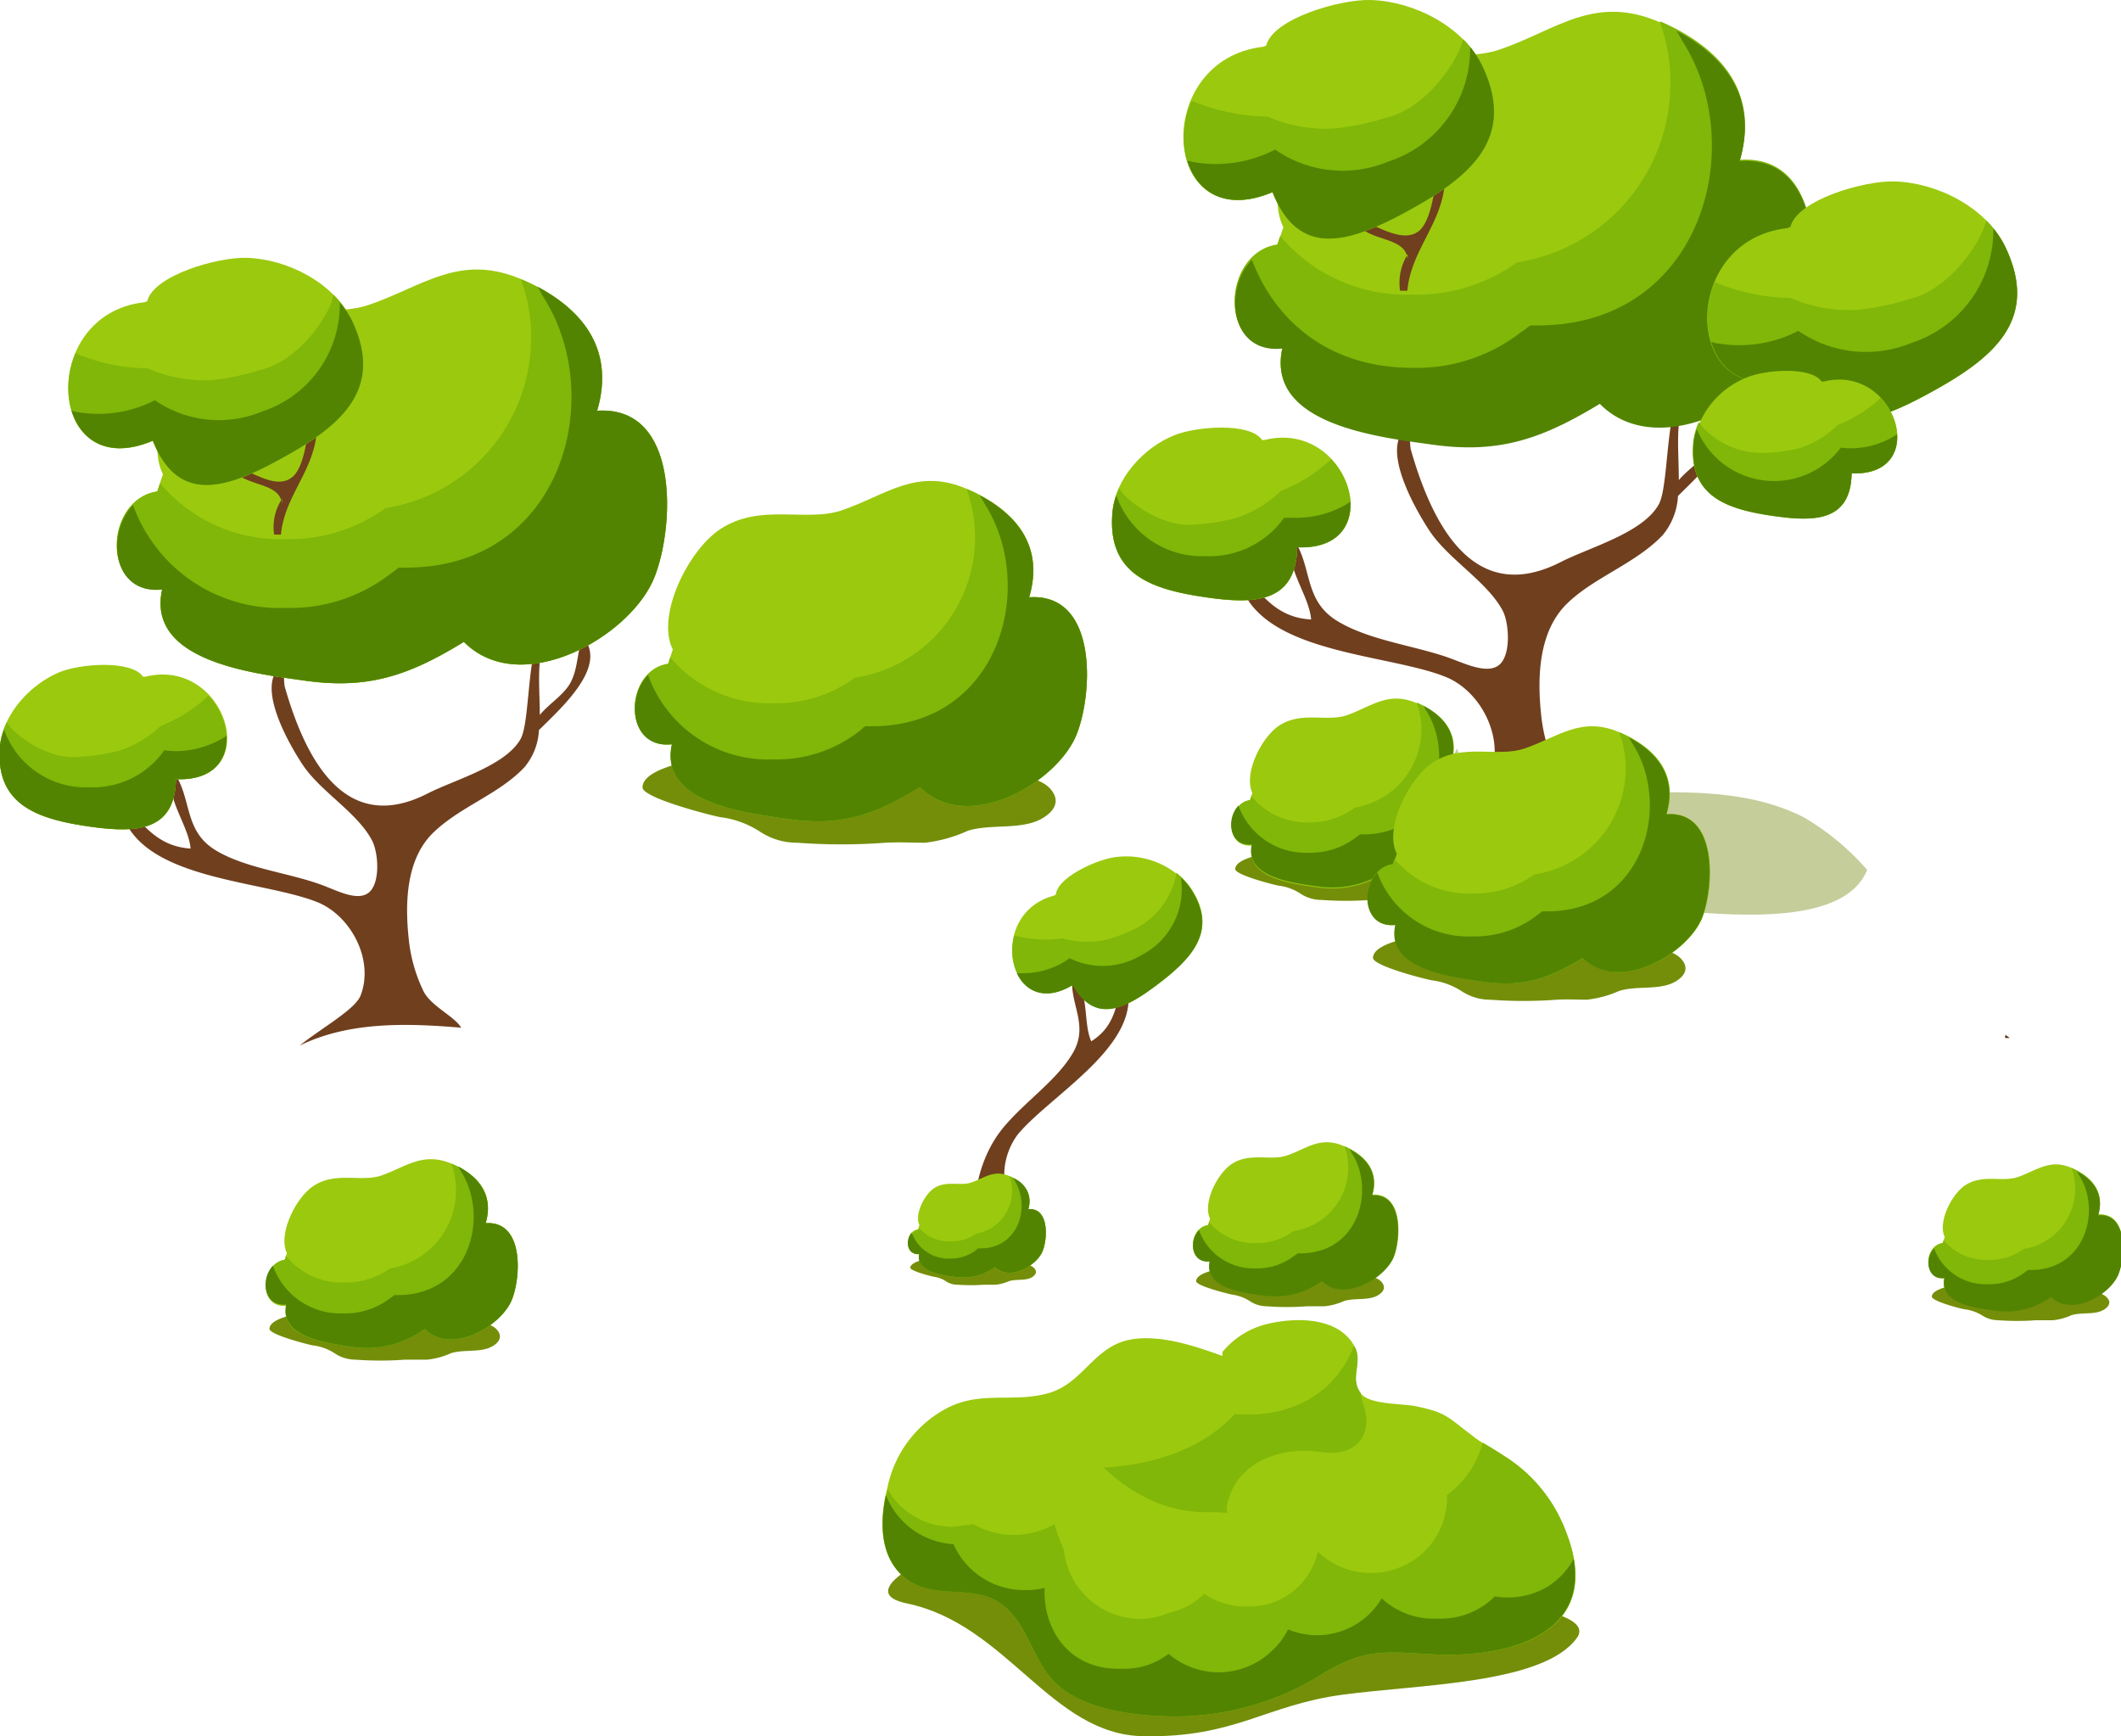 <svg id="Layer_1" data-name="Layer 1" xmlns="http://www.w3.org/2000/svg" viewBox="0 0 177.96 145.67"><defs><style>.cls-1{fill:#592b06;}.cls-2{opacity:0.41;}.cls-3{fill:#728407;}.cls-4{fill:#748e09;}.cls-5{fill:#9bc90e;}.cls-6{fill:#80b708;}.cls-7{fill:#528402;}.cls-8{fill:#703f1e;}</style></defs><path class="cls-1" d="M168.24,87.08h.38a4.17,4.17,0,0,0-.37-.26C168.25,86.91,168.24,87,168.24,87.08Z"/><g class="cls-2"><path class="cls-3" d="M121.57,72.36A52.88,52.88,0,0,0,127,76.62a96.2,96.2,0,0,1,14.41-.14c4.35.3,13.4,1.13,15.25-3.5a21.29,21.29,0,0,0-5.28-4.39c-6.77-3.51-16-1.55-23.39-1.75a6,6,0,0,1-5.75-4.05,6.13,6.13,0,0,1-2.62,2.88c-2.18,1.3-3,1.15-1.42,3.23A21.92,21.92,0,0,0,121.57,72.36Z"/></g><path class="cls-4" d="M80.9,65c-6.23-.39-12.48,0-18.65-.92a9.25,9.25,0,0,0-1.75-.27l-1.59-.13c-1,.13-5,.83-5,2.38,0,.86,5.38,2.26,6.49,2.49a7.92,7.92,0,0,1,3.41,1.25,5.59,5.59,0,0,0,3.08.9,49.54,49.54,0,0,0,7.41,0c1.15-.06,2.22,0,3.32,0a11.9,11.9,0,0,0,3.58-1c2-.63,4.62,0,6.38-1.12.91-.58,1.42-1.42.53-2.42C86.64,64.58,82.8,65.14,80.9,65Z"/><path class="cls-5" d="M66.28,68.73c4.4.61,7.22-.43,10.91-2.69,4,4,11.56-.38,13.16-4.47,1.36-3.46,1.76-11.85-4-11.46,1.23-4.16-.87-7.18-5.15-9.06s-6.82.48-10.53,1.75c-3,1.05-6.83-.63-10.22,1.58-2.71,1.77-5.43,7.3-4,10.11l-.39,1.18c-3.67.55-3.9,7.21.33,6.74C55.27,67.42,62.75,68.23,66.28,68.73Z"/><path class="cls-6" d="M66.28,68.73c4.4.61,7.22-.43,10.91-2.69,4,4,11.56-.38,13.16-4.47,1.36-3.46,1.76-11.85-4-11.46,1.23-4.16-.87-7.18-5.15-9.06l-.1,0a11.34,11.34,0,0,1,.71,3.81v.39a11.89,11.89,0,0,1-10,11.6l-.06,0A11.25,11.25,0,0,1,64.93,59a10.85,10.85,0,0,1-8.69-3.85l-.18.56c-3.67.55-3.9,7.21.33,6.74C55.27,67.42,62.75,68.23,66.28,68.73Z"/><path class="cls-7" d="M66.28,68.73c4.4.61,7.22-.43,10.91-2.69,4,4,11.56-.38,13.16-4.47,1.36-3.46,1.76-11.85-4-11.46,1.13-3.81-.56-6.65-4.14-8.55.15.22.26.46.4.7,4.43,6.91,1.29,18.67-9.45,18.67-.18,0-.34,0-.51,0s-.38.31-.6.45a11.25,11.25,0,0,1-7.14,2.33,10.71,10.71,0,0,1-10.54-7.09c-1.89,1.94-1.43,6.2,2,5.82C55.27,67.42,62.75,68.23,66.28,68.73Z"/><path class="cls-4" d="M76.09,134.52c8.42,1.75,12.07,11,19.82,11.14s10.21-2.6,16.72-3.48,16.89-.89,19.68-4.77-23.78-4-30-3.72c-5.16.25-9.88.81-14.91,0-4.4-.71-3.69-3.26-8.27-3.24l.56-.62C77.05,131,71.92,133.65,76.09,134.52Z"/><path class="cls-5" d="M113.7,113.06c-1.23-2.48-4.67-2.61-7.31-2a7,7,0,0,0-3.82,2.36v.34c-2.06-.74-5.08-1.82-7.64-1.39-3.17.53-4,3.69-7,4.52s-5.7-.27-8.61,1.32a9.72,9.72,0,0,0-4.86,6.59c-.69,2.64-.78,5.94,1.65,7.71,2.21,1.62,5.37.47,7.57,1.83,2.73,1.7,2.81,5.23,5.29,7.21S95.49,144,98.73,144a23.35,23.35,0,0,0,12.52-3.75c3.44-2,5.11-1.66,9-1.46,6.8.34,14.36-1.92,11.19-10.15a12.76,12.76,0,0,0-5.3-6.53c-1-.66-1.8-1-2.69-1.73-2-1.5-2.11-1.9-4.76-2.42-1.06-.21-3.7-.12-4.46-1C113.14,115.74,114.35,114.37,113.7,113.06Z"/><path class="cls-6" d="M104.65,134.78a6.17,6.17,0,0,1-3.6-1.06,6.93,6.93,0,0,1-1.14.88,7.08,7.08,0,0,1-1.87.73,6.3,6.3,0,0,1-2.42.49A6.47,6.47,0,0,1,89.26,130a14.72,14.72,0,0,1-.79-2.13h0a6.86,6.86,0,0,1-6.81,0l-1.69.23a6.42,6.42,0,0,1-4.54-1.88,6.33,6.33,0,0,1-.94-1.24c-.65,2.61-.68,5.8,1.69,7.52,2.21,1.62,5.37.47,7.57,1.83,2.73,1.7,2.81,5.23,5.29,7.21S95.49,144,98.73,144a23.35,23.35,0,0,0,12.52-3.75c3.44-2,5.11-1.66,9-1.46,6.8.34,14.36-1.92,11.19-10.15a12.76,12.76,0,0,0-5.3-6.53c-.61-.42-1.17-.74-1.73-1.08v0a8.08,8.08,0,0,1-3,4.41,6.37,6.37,0,0,1-1.84,4.67,6.47,6.47,0,0,1-9,.08A5.88,5.88,0,0,1,104.65,134.78Z"/><path class="cls-7" d="M107.11,138.11l-.35.35a6.46,6.46,0,0,1-8.71.29A6.07,6.07,0,0,1,94.23,140h-.39c-4.29,0-6.35-3.45-6.19-6.78a6,6,0,0,1-1.4.18H85.9A6.49,6.49,0,0,1,80,129.55a6.49,6.49,0,0,1-5.67-4.12c-.54,2.52-.45,5.46,1.79,7.09s5.37.47,7.57,1.83c2.73,1.7,2.81,5.23,5.29,7.21S95.49,144,98.73,144a23.35,23.35,0,0,0,12.52-3.75c3.44-2,5.11-1.66,9-1.46,6.14.31,12.89-1.53,11.78-8a6.17,6.17,0,0,1-2.31,2.4,6.55,6.55,0,0,1-4.3.74,6.4,6.4,0,0,1-4.49,1.87h-.7a6.37,6.37,0,0,1-4.3-1.71,6.3,6.3,0,0,1-7.86,2.61A6.09,6.09,0,0,1,107.11,138.11Z"/><path class="cls-6" d="M113.7,113.06l-.1-.14c-1.72,4.41-5.81,6.07-10,5.71-2.62,2.86-6.7,4.27-11,4.49a14.59,14.59,0,0,0,4.16,2.82,11.46,11.46,0,0,0,4.62.93c2.28-.05,1.39.39,1.57-.57.73-3.73,4.67-5,7.9-4.48,2.88.42,4.4-1.37,3.56-3.91a7.35,7.35,0,0,1-.26-1.08C113.26,115.63,114.32,114.32,113.7,113.06Z"/><path class="cls-4" d="M166.33,110.37a2.45,2.45,0,0,0,1.32.39,21.23,21.23,0,0,0,3.19,0c.49,0,.95,0,1.43,0a4.91,4.91,0,0,0,1.53-.42c.87-.27,2,0,2.75-.48.39-.25.61-.61.23-1-.62-.7-2.27-.46-3.09-.51-2.68-.17-5.37,0-8-.4a3.88,3.88,0,0,0-.75-.11l-.69-.06c-.44.06-2.15.35-2.16,1,0,.37,2.31,1,2.79,1.07A3.65,3.65,0,0,1,166.33,110.37Z"/><path class="cls-5" d="M163.15,107.18c-.48,2.16,2.73,2.51,4.25,2.72a6.33,6.33,0,0,0,4.69-1.15c1.7,1.7,5-.17,5.67-1.93.58-1.48.75-5.1-1.71-4.92.52-1.8-.38-3.1-2.22-3.91s-2.94.21-4.53.76c-1.32.45-2.94-.27-4.4.68-1.17.76-2.33,3.14-1.73,4.35l-.17.51C161.43,104.52,161.33,107.39,163.15,107.18Z"/><path class="cls-6" d="M169.81,104.78h0a4.83,4.83,0,0,1-3,.92,4.66,4.66,0,0,1-3.73-1.65l-.09.24c-1.57.23-1.67,3.1.15,2.89-.48,2.16,2.73,2.51,4.25,2.72a6.33,6.33,0,0,0,4.69-1.15c1.7,1.7,5-.17,5.67-1.93.58-1.48.75-5.1-1.71-4.92.52-1.8-.38-3.1-2.22-3.91h0a5,5,0,0,1,.3,1.64v.17A5.12,5.12,0,0,1,169.81,104.78Z"/><path class="cls-7" d="M170.37,106.55h-.22l-.26.19a4.87,4.87,0,0,1-3.07,1,4.61,4.61,0,0,1-4.54-3c-.81.83-.61,2.67.87,2.5-.48,2.16,2.73,2.51,4.25,2.72a6.33,6.33,0,0,0,4.69-1.15c1.7,1.7,5-.17,5.67-1.93.58-1.48.75-5.1-1.71-4.92.48-1.64-.25-2.87-1.79-3.69l.17.31C176.34,101.49,175,106.55,170.37,106.55Z"/><path class="cls-8" d="M103.76,47.44s0,0,0,.06a4.62,4.62,0,0,1,0-.65l-.45.9C103.61,47.57,103.45,47.46,103.76,47.44Z"/><path class="cls-8" d="M121.47,55.15c-2.89-1-6.56-1.44-9.18-3-3-1.76-2.12-4.66-3.82-7-.85,2.24,1.36,4.66,1.54,6.82-3.11-.16-4.37-2.37-6.2-4.47.44,7.36,12.19,7.18,17.44,9.27,3,1.18,5,5.11,3.82,8.25-.48,1.23-3.48,2.87-5.37,4.39,4.32-2.08,9.28-2,14.24-1.57-.64-1.07-2.66-1.89-3.33-3.22a14.1,14.1,0,0,1-1.29-4.54c-.36-3.28-.23-7.14,2.19-9.47,2.26-2.19,5.75-3.34,8-5.72a5.6,5.6,0,0,0,1.28-3.28c2-2,6.1-5.64,3.87-8.18-.55,1.35-.4,2.76-1.13,4.08-.61,1.09-1.86,1.8-2.67,2.77,0-2.65-.39-5.54.81-7.4-2-.26-1.54,7.71-2.49,9.43-1.33,2.41-5.82,3.61-8.2,4.83-7.33,3.76-10.81-3.11-12.62-9.47a8,8,0,0,1,0-2c-2.87,1.47.42,7.11,1.6,8.89,1.6,2.39,4.83,4.24,6.12,6.67.53,1,.73,3.68-.28,4.54S122.81,55.62,121.47,55.15Z"/><path class="cls-5" d="M139.32,1.89c-5.52-2.42-8.71.62-13.44,2.25-3.91,1.34-8.74-.81-13.07,2-3.47,2.26-6.93,9.33-5.13,12.93l-.51,1.5c-4.68.7-5,9.22.43,8.62-1.43,6.39,8.12,7.44,12.63,8.07,5.63.78,9.23-.54,14-3.43,5,5.07,14.76-.5,16.82-5.72,1.73-4.42,2.25-15.15-5.08-14.64C147.48,8.16,144.81,4.3,139.32,1.89Z"/><path class="cls-6" d="M127.38,22l-.08,0a14.42,14.42,0,0,1-8.79,2.72,13.84,13.84,0,0,1-11.1-4.92l-.24.71c-4.68.7-5,9.22.43,8.62-1.43,6.39,8.12,7.44,12.63,8.07,5.63.78,9.23-.54,14-3.43,5,5.07,14.76-.5,16.82-5.72,1.73-4.42,2.25-15.15-5.08-14.64,1.56-5.32-1.11-9.18-6.6-11.59l-.11,0a14.63,14.63,0,0,1,.89,4.86v.51A15.19,15.19,0,0,1,127.38,22Z"/><path class="cls-7" d="M129.05,27.3c-.22,0-.43,0-.65,0-.27.18-.49.4-.77.56a14.28,14.28,0,0,1-9.12,3c-7.07,0-11.55-4-13.47-9.06-2.42,2.47-1.82,7.92,2.56,7.44-1.43,6.39,8.12,7.44,12.63,8.07,5.63.78,9.23-.54,14-3.43,5,5.07,14.76-.5,16.82-5.72,1.73-4.42,2.25-15.15-5.08-14.64,1.43-4.87-.72-8.51-5.3-10.93.19.28.34.59.51.89C146.8,12.27,142.78,27.3,129.05,27.3Z"/><path class="cls-5" d="M105.89,36.91c-1-1.49-5.52-1.14-7.34-.4-2.55,1-5,3.64-5.21,6.46-.48,5.3,3.39,6.52,8.08,7.17,4,.56,7.33.34,7.42-4.23,7.84.34,4.42-10.77-2.72-9Z"/><path class="cls-6" d="M100.29,44c-2.08.26-4.54-1.06-5.94-2.46-.17-.17-.31-.38-.46-.56a6.19,6.19,0,0,0-.55,2c-.48,5.3,3.39,6.52,8.08,7.17,4,.56,7.33.34,7.42-4.23,5.25.23,5.43-4.66,2.85-7.39a13.2,13.2,0,0,1-4.23,2.66,9.64,9.64,0,0,1-3.76,2.27A17,17,0,0,1,100.29,44Z"/><path class="cls-7" d="M101.18,46.66a7.64,7.64,0,0,1-7.52-5.09,5.68,5.68,0,0,0-.32,1.4c-.48,5.3,3.39,6.52,8.08,7.17,4,.56,7.33.34,7.42-4.23,3.29.15,4.58-1.73,4.46-3.83-.11.07-.2.15-.32.22a8.3,8.3,0,0,1-4.24,1.14c-.32,0-.64,0-1,0A7.69,7.69,0,0,1,101.18,46.66Z"/><path class="cls-8" d="M117.47,24.39c.1,0,.5,0,.61,0,.35-3.78,3.48-6.06,3.14-10.24a4.14,4.14,0,0,1-.61,0c-.18,1.25-.45,4.48-1.65,5.3-1.47,1-3.71-.77-5.08-1,.27,1.74,3.78,1.32,4.16,3,0,0,0-.09.07-.14v.45a1.55,1.55,0,0,0-.07-.31A4.52,4.52,0,0,0,117.47,24.39Z"/><path class="cls-5" d="M106,3.92c-9.49,1.09-8.62,16.16.77,12.2,2.19,5.51,6.29,4.28,11,1.77,5.41-2.92,9.57-6.15,6.58-12.4C122.72,2.18,118.61.11,115,0c-2.55-.07-8.19,1.55-8.76,3.82Z"/><path class="cls-6" d="M106.77,16.12c2.19,5.51,6.29,4.28,11,1.77,5.41-2.92,9.57-6.15,6.58-12.4a8.31,8.31,0,0,0-1.58-2.2c-.11.29-.18.6-.31.89-1.07,2.34-3.47,5.07-6.11,5.68a21.3,21.3,0,0,1-4.39.92,12.22,12.22,0,0,1-5.6-1,17.07,17.07,0,0,1-6.37-1.32C98,12.91,100.49,18.77,106.77,16.12Z"/><path class="cls-7" d="M100.09,13.59l-.48-.12c.8,2.61,3.22,4.31,7.16,2.65,2.19,5.51,6.29,4.28,11,1.77,5.41-2.92,9.57-6.15,6.58-12.4a8.64,8.64,0,0,0-1-1.55,9.94,9.94,0,0,1-6.85,9.61,9.94,9.94,0,0,1-9.51-1,10.61,10.61,0,0,1-1.15.51A10.79,10.79,0,0,1,100.09,13.59Z"/><path class="cls-5" d="M150.71,31.33c2.19,5.52,6.3,4.29,10.95,1.77,5.42-2.92,9.57-6.15,6.59-12.39-1.59-3.31-5.7-5.38-9.28-5.49-2.55-.08-8.19,1.54-8.75,3.82l-.28.1C140.46,20.23,141.33,35.3,150.71,31.33Z"/><path class="cls-6" d="M150.71,31.33c2.19,5.52,6.3,4.29,10.95,1.77,5.42-2.92,9.57-6.15,6.59-12.39a8.23,8.23,0,0,0-1.59-2.21,9.37,9.37,0,0,1-.31.89c-1.07,2.35-3.47,5.07-6.11,5.69a21.88,21.88,0,0,1-4.38.92A12.42,12.42,0,0,1,150.25,25a17,17,0,0,1-6.36-1.33C142,28.12,144.43,34,150.71,31.33Z"/><path class="cls-7" d="M150.71,31.33c2.19,5.52,6.3,4.29,10.95,1.77,5.42-2.92,9.57-6.15,6.59-12.39a7.6,7.6,0,0,0-1-1.55,9.93,9.93,0,0,1-6.85,9.6,10,10,0,0,1-9.51-1c-.37.18-.76.36-1.14.51a10.9,10.9,0,0,1-5.68.53c-.17,0-.32-.09-.49-.12C144.35,31.29,146.77,33,150.71,31.33Z"/><path class="cls-5" d="M155.36,39.71c6.71.29,3.77-9.21-2.33-7.7h-.19c-.87-1.28-4.73-1-6.28-.34a7.2,7.2,0,0,0-4.46,5.51c-.41,4.55,2.9,5.59,6.91,6.14C152.46,43.8,155.28,43.62,155.36,39.71Z"/><path class="cls-6" d="M155.36,39.71c4.49.19,4.65-4,2.44-6.33a11.29,11.29,0,0,1-3.62,2.28A8.26,8.26,0,0,1,151,37.6,14.41,14.41,0,0,1,148,38a6.83,6.83,0,0,1-5.08-2.1c-.14-.15-.26-.32-.39-.48a5.25,5.25,0,0,0-.47,1.72c-.41,4.55,2.9,5.59,6.91,6.14C152.46,43.8,155.28,43.62,155.36,39.71Z"/><path class="cls-7" d="M155.36,39.71c2.81.12,3.92-1.49,3.81-3.28a2.53,2.53,0,0,1-.27.18,7.11,7.11,0,0,1-3.63,1,7.52,7.52,0,0,1-.82-.05A7,7,0,0,1,142.37,36a5.32,5.32,0,0,0-.27,1.18c-.41,4.55,2.9,5.59,6.91,6.14C152.46,43.8,155.28,43.62,155.36,39.71Z"/><path class="cls-4" d="M37.69,110.89c-3.47-.22-6.95,0-10.39-.51a5.27,5.27,0,0,0-1-.15l-.88-.08c-.58.08-2.79.46-2.81,1.33,0,.48,3,1.26,3.62,1.39a4.29,4.29,0,0,1,1.9.7,3.19,3.19,0,0,0,1.72.5,28.47,28.47,0,0,0,4.13,0c.64,0,1.24,0,1.85,0a6.33,6.33,0,0,0,2-.54c1.13-.36,2.58,0,3.56-.63.51-.32.79-.79.3-1.35C40.89,110.65,38.75,111,37.69,110.89Z"/><path class="cls-5" d="M29.54,113a8.26,8.26,0,0,0,6.09-1.5c2.2,2.21,6.44-.22,7.33-2.49.76-1.93,1-6.61-2.21-6.39.68-2.32-.49-4-2.88-5s-3.8.27-5.87,1c-1.7.58-3.81-.36-5.69.87-1.52,1-3,4.07-2.24,5.64l-.22.66c-2.05.3-2.17,4,.18,3.76C23.41,112.23,27.57,112.68,29.54,113Z"/><path class="cls-6" d="M29.54,113a8.26,8.26,0,0,0,6.09-1.5c2.2,2.21,6.44-.22,7.33-2.49.76-1.93,1-6.61-2.21-6.39.68-2.32-.49-4-2.88-5l0,0a6.53,6.53,0,0,1,.39,2.12v.22a6.62,6.62,0,0,1-5.55,6.46l0,0a6.34,6.34,0,0,1-3.84,1.18A6,6,0,0,1,24,105.37l-.1.31c-2.05.3-2.17,4,.18,3.76C23.41,112.23,27.57,112.68,29.54,113Z"/><path class="cls-7" d="M29.54,113a8.26,8.26,0,0,0,6.09-1.5c2.2,2.21,6.44-.22,7.33-2.49.76-1.93,1-6.61-2.21-6.39.62-2.12-.32-3.71-2.32-4.77.09.13.15.26.23.39,2.47,3.85.72,10.41-5.27,10.41h-.28c-.12.07-.22.17-.34.24a6.25,6.25,0,0,1-4,1.3,6,6,0,0,1-5.87-4c-1.06,1.08-.8,3.46,1.11,3.25C23.41,112.23,27.57,112.68,29.54,113Z"/><path class="cls-8" d="M10,66.8l0,.06a6.26,6.26,0,0,1,0-.63l-.43.86C9.82,66.93,9.66,66.81,10,66.8Z"/><path class="cls-8" d="M44,64.37a5.25,5.25,0,0,0,1.22-3.12c1.92-1.9,5.82-5.38,3.69-7.79-.53,1.28-.38,2.62-1.08,3.88-.58,1-1.77,1.71-2.54,2.64,0-2.52-.37-5.28.77-7-1.93-.26-1.47,7.34-2.37,9-1.27,2.28-5.54,3.43-7.81,4.59-7,3.58-10.29-3-12-9a7.71,7.71,0,0,1,0-1.86c-2.73,1.41.4,6.78,1.53,8.47,1.52,2.27,4.6,4,5.82,6.36.51,1,.7,3.49-.26,4.32s-2.79-.2-4.06-.65c-2.76-1-6.25-1.36-8.74-2.83-2.84-1.67-2-4.43-3.65-6.69-.8,2.14,1.3,4.45,1.47,6.5C13,71,11.75,68.86,10,66.86c.43,7,11.62,6.83,16.61,8.82,2.83,1.13,4.81,4.86,3.64,7.85-.46,1.17-3.31,2.74-5.11,4.19,4.11-2,8.83-1.9,13.56-1.5-.61-1-2.54-1.8-3.17-3.07a13,13,0,0,1-1.23-4.32c-.34-3.13-.22-6.8,2.08-9S41.86,66.64,44,64.37Z"/><path class="cls-5" d="M25.64,57.11c5.36.75,8.79-.51,13.28-3.26,4.81,4.83,14.06-.48,16-5.45C56.59,44.19,57.08,34,50.1,34.46c1.5-5.06-1.06-8.74-6.28-11S35.53,24,31,25.56c-3.72,1.28-8.32-.77-12.44,1.92-3.3,2.16-6.6,8.88-4.89,12.31l-.48,1.44c-4.46.66-4.74,8.77.41,8.2C12.25,55.51,21.35,56.51,25.64,57.11Z"/><path class="cls-6" d="M25.64,57.11c5.36.75,8.79-.51,13.28-3.26,4.81,4.83,14.06-.48,16-5.45C56.59,44.19,57.08,34,50.1,34.46c1.5-5.06-1.06-8.74-6.28-11l-.11,0A13.82,13.82,0,0,1,44.56,28v.48A14.46,14.46,0,0,1,32.45,42.61l-.07,0A13.77,13.77,0,0,1,24,45.23a13.17,13.17,0,0,1-10.57-4.69l-.23.69c-4.46.66-4.74,8.77.41,8.2C12.25,55.51,21.35,56.51,25.64,57.11Z"/><path class="cls-7" d="M25.64,57.11c5.36.75,8.79-.51,13.28-3.26,4.81,4.83,14.06-.48,16-5.45C56.59,44.19,57.08,34,50.1,34.46c1.37-4.64-.68-8.1-5-10.41.18.27.32.57.48.85,5.4,8.41,1.58,22.72-11.5,22.72-.21,0-.41,0-.62,0-.25.17-.46.38-.73.54A13.67,13.67,0,0,1,24,51a13.06,13.06,0,0,1-12.84-8.63c-2.29,2.36-1.73,7.55,2.45,7.09C12.25,55.51,21.35,56.51,25.64,57.11Z"/><path class="cls-5" d="M12.21,56.77H12c-1-1.42-5.26-1.09-7-.38-2.43,1-4.72,3.47-5,6.15-.46,5.05,3.23,6.21,7.69,6.83,3.85.53,7,.32,7.07-4C22.27,65.67,19,55.09,12.21,56.77Z"/><path class="cls-6" d="M9.91,63a16.37,16.37,0,0,1-3.25.49c-2,.25-4.32-1-5.66-2.34-.16-.16-.29-.36-.44-.54A6,6,0,0,0,0,62.54c-.46,5.05,3.23,6.21,7.69,6.83,3.85.53,7,.32,7.07-4,5,.22,5.17-4.43,2.72-7a12.59,12.59,0,0,1-4,2.54A9.07,9.07,0,0,1,9.91,63Z"/><path class="cls-7" d="M13.79,62.94a7.31,7.31,0,0,1-6.28,3.11A7.28,7.28,0,0,1,.34,61.21,5.68,5.68,0,0,0,0,62.54c-.46,5.05,3.23,6.21,7.69,6.83,3.85.53,7,.32,7.07-4,3.13.14,4.36-1.65,4.24-3.64-.1.06-.19.14-.3.2a7.94,7.94,0,0,1-4,1.09C14.4,63,14.09,63,13.79,62.94Z"/><path class="cls-8" d="M23.63,41.9a.83.83,0,0,0-.07.13,2.46,2.46,0,0,1,.07.29Z"/><path class="cls-8" d="M23,44.85h.57c.34-3.6,3.32-5.77,3-9.75H26c-.18,1.19-.43,4.26-1.58,5-1.39,1-3.53-.73-4.83-1,.25,1.65,3.59,1.26,4,2.87a.83.83,0,0,1,.07-.13v.42a2.46,2.46,0,0,0-.07-.29A4.3,4.3,0,0,0,23,44.85Z"/><path class="cls-5" d="M20.69,21.63c-2.43-.07-7.8,1.47-8.34,3.64l-.25.09c-9,1-8.21,15.39.73,11.61,2.08,5.25,6,4.08,10.42,1.69,5.16-2.78,9.12-5.86,6.27-11.8C28,23.71,24.1,21.73,20.69,21.63Z"/><path class="cls-6" d="M27.72,25.6c-1,2.24-3.31,4.83-5.82,5.42a21.29,21.29,0,0,1-4.18.88,11.92,11.92,0,0,1-5.33-1,16,16,0,0,1-6.06-1.26c-1.81,4.29.52,9.87,6.5,7.34,2.08,5.25,6,4.08,10.42,1.69,5.16-2.78,9.12-5.86,6.27-11.8A7.78,7.78,0,0,0,28,24.75C27.91,25,27.84,25.33,27.72,25.6Z"/><path class="cls-7" d="M22,34.52a9.45,9.45,0,0,1-9-.94,11.64,11.64,0,0,1-1.09.48,10.4,10.4,0,0,1-5.41.51L6,34.46c.76,2.47,3.07,4.1,6.82,2.51,2.08,5.25,6,4.08,10.42,1.69,5.16-2.78,9.12-5.86,6.27-11.8a7.26,7.26,0,0,0-1-1.48A9.45,9.45,0,0,1,22,34.52Z"/><path class="cls-8" d="M94.23,81.7c.22-.11.16,0,.43,0L94,81.28a5.24,5.24,0,0,1,.23.48A.13.13,0,0,1,94.23,81.7Z"/><path class="cls-8" d="M94.22,81.76c-.49,2.21-.52,4.27-2.66,5.6-.72-1.6-.1-4.19-1.58-5.45-.28,2.35,1.45,4.08,0,6.49-1.26,2.12-3.7,3.84-5.36,5.7-.51.57-3.14,3.22-2.9,9A4.28,4.28,0,0,0,85,101.4a5.7,5.7,0,0,1,.4-6.23C88.35,91.63,96.77,87.16,94.22,81.76Z"/><path class="cls-5" d="M93.65,71.9c-1.58.18-4.92,1.69-5.06,3.15l-.16.09C82.67,76.67,84.57,85.91,90,82.6c1.85,3.21,4.27,2.08,6.92.1,3.08-2.29,5.36-4.67,2.94-8.26A6.85,6.85,0,0,0,93.65,71.9Z"/><path class="cls-6" d="M98.7,73.22a5.4,5.4,0,0,1-.11.58,6.47,6.47,0,0,1-3.26,4.07,13,13,0,0,1-2.63,1,7.77,7.77,0,0,1-3.55-.14,10.56,10.56,0,0,1-4.05-.24c-.77,3,1.28,6.35,4.92,4.14,1.85,3.21,4.27,2.08,6.92.1,3.08-2.29,5.36-4.67,2.94-8.26A5.45,5.45,0,0,0,98.7,73.22Z"/><path class="cls-7" d="M95.75,80.14a6.25,6.25,0,0,1-6,.25,7.39,7.39,0,0,1-.66.42,6.74,6.74,0,0,1-3.46.84l-.31,0c.73,1.54,2.38,2.37,4.67,1,1.85,3.21,4.27,2.08,6.92.1,3.08-2.29,5.36-4.67,2.94-8.26a4.48,4.48,0,0,0-.77-.86A6.21,6.21,0,0,1,95.75,80.14Z"/><path class="cls-4" d="M102.65,106.41c-.48.06-2.27.37-2.29,1.07,0,.39,2.44,1,3,1.13a3.65,3.65,0,0,1,1.54.57,2.54,2.54,0,0,0,1.4.41,22,22,0,0,0,3.35,0c.52,0,1,0,1.5,0a5.34,5.34,0,0,0,1.62-.44c.92-.29,2.1,0,2.89-.51.42-.26.65-.64.25-1.1-.66-.73-2.39-.48-3.26-.53-2.81-.18-5.65,0-8.44-.42a4.31,4.31,0,0,0-.79-.12Z"/><path class="cls-5" d="M112.75,96.15c-2-.86-3.09.22-4.77.79-1.38.48-3.1-.29-4.63.71-1.23.81-2.46,3.31-1.82,4.59l-.18.53c-1.66.25-1.77,3.27.15,3-.5,2.27,2.88,2.64,4.48,2.86a6.69,6.69,0,0,0,4.94-1.21c1.79,1.8,5.24-.18,6-2,.61-1.56.79-5.37-1.8-5.19C115.64,98.37,114.69,97,112.75,96.15Z"/><path class="cls-6" d="M108.52,103.29h0a5.13,5.13,0,0,1-3.12,1,4.89,4.89,0,0,1-3.93-1.74l-.09.25c-1.66.25-1.77,3.27.15,3-.5,2.27,2.88,2.64,4.48,2.86a6.69,6.69,0,0,0,4.94-1.21c1.79,1.8,5.24-.18,6-2,.61-1.56.79-5.37-1.8-5.19.55-1.88-.4-3.25-2.34-4.1l0,0a5.24,5.24,0,0,1,.31,1.72V98A5.38,5.38,0,0,1,108.52,103.29Z"/><path class="cls-7" d="M109.11,105.15h-.23c-.1.07-.18.14-.28.2a5.07,5.07,0,0,1-3.23,1.06,4.86,4.86,0,0,1-4.77-3.21c-.86.87-.65,2.8.9,2.63-.5,2.27,2.88,2.64,4.48,2.86a6.69,6.69,0,0,0,4.94-1.21c1.79,1.8,5.24-.18,6-2,.61-1.56.79-5.37-1.8-5.19.5-1.72-.26-3-1.88-3.87l.18.32C115.4,99.83,114,105.15,109.11,105.15Z"/><path class="cls-4" d="M78.93,105.71a2.34,2.34,0,0,0-.53-.08l-.48,0c-.32,0-1.53.25-1.54.73,0,.26,1.64.69,2,.76a2.36,2.36,0,0,1,1,.38,1.68,1.68,0,0,0,.94.28,15.5,15.5,0,0,0,2.26,0c.35,0,.68,0,1,0a3.94,3.94,0,0,0,1.09-.3c.61-.19,1.4,0,1.94-.34.28-.18.44-.44.17-.74-.44-.5-1.62-.33-2.2-.36C82.72,105.87,80.82,106,78.93,105.71Z"/><path class="cls-5" d="M80.16,107.12a4.48,4.48,0,0,0,3.33-.82c1.21,1.21,3.53-.12,4-1.37.41-1.05.54-3.61-1.21-3.49.37-1.27-.27-2.2-1.58-2.77s-2.08.15-3.21.54c-.93.32-2.09-.2-3.12.48-.83.54-1.65,2.23-1.23,3.08l-.11.36c-1.12.17-1.2,2.2.1,2.06C76.81,106.72,79.09,107,80.16,107.12Z"/><path class="cls-6" d="M80.16,107.12a4.48,4.48,0,0,0,3.33-.82c1.21,1.21,3.53-.12,4-1.37.41-1.05.54-3.61-1.21-3.49.37-1.27-.27-2.2-1.58-2.77h0a3.51,3.51,0,0,1,.22,1.16v.12a3.63,3.63,0,0,1-3,3.54h0a3.46,3.46,0,0,1-2.1.65A3.28,3.28,0,0,1,77.1,103l0,.17c-1.12.17-1.2,2.2.1,2.06C76.81,106.72,79.09,107,80.16,107.12Z"/><path class="cls-7" d="M80.16,107.12a4.48,4.48,0,0,0,3.33-.82c1.21,1.21,3.53-.12,4-1.37.41-1.05.54-3.61-1.21-3.49A2.1,2.1,0,0,0,85,98.83l.12.21c1.36,2.11.4,5.7-2.88,5.7h-.16c-.06,0-.11.09-.18.13a3.42,3.42,0,0,1-2.18.72,3.28,3.28,0,0,1-3.22-2.17c-.57.59-.43,1.9.62,1.78C76.81,106.72,79.09,107,80.16,107.12Z"/><path class="cls-4" d="M106.45,71.59c-.57.07-2.79.46-2.81,1.32,0,.48,3,1.26,3.62,1.39a4.29,4.29,0,0,1,1.9.7,3.14,3.14,0,0,0,1.72.5,28.6,28.6,0,0,0,4.14,0c.63,0,1.23,0,1.84,0a6.46,6.46,0,0,0,2-.54c1.12-.35,2.57,0,3.55-.62.52-.33.79-.8.3-1.35-.8-.91-2.94-.6-4-.67-3.48-.21-7,0-10.4-.51a5.29,5.29,0,0,0-1-.15Z"/><path class="cls-5" d="M118.89,59c-2.41-1.05-3.8.27-5.87,1-1.7.59-3.81-.36-5.7.88-1.51,1-3,4.06-2.24,5.64l-.22.65c-2,.31-2.17,4,.19,3.76-.63,2.79,3.54,3.24,5.51,3.52a8.25,8.25,0,0,0,6.08-1.5c2.2,2.22,6.44-.21,7.34-2.49.76-1.93,1-6.61-2.22-6.39C122.44,61.69,121.27,60,118.89,59Z"/><path class="cls-6" d="M113.68,67.75h0A6.24,6.24,0,0,1,109.81,69,6,6,0,0,1,105,66.8l-.11.31c-2,.31-2.17,4,.19,3.76-.63,2.79,3.54,3.24,5.51,3.52a8.25,8.25,0,0,0,6.08-1.5c2.2,2.22,6.44-.21,7.34-2.49.76-1.93,1-6.61-2.22-6.39.68-2.32-.49-4-2.87-5.05l-.06,0a6.28,6.28,0,0,1,.4,2.12v.22A6.65,6.65,0,0,1,113.68,67.75Z"/><path class="cls-7" d="M114.41,70h-.29c-.12.08-.21.17-.33.24a6.25,6.25,0,0,1-4,1.3,6,6,0,0,1-5.88-3.95c-1.05,1.08-.8,3.46,1.12,3.25-.63,2.79,3.54,3.24,5.51,3.52a8.25,8.25,0,0,0,6.08-1.5c2.2,2.22,6.44-.21,7.34-2.49.76-1.93,1-6.61-2.22-6.39.63-2.12-.31-3.71-2.31-4.77.08.13.15.27.22.39C122.15,63.49,120.39,70,114.41,70Z"/><path class="cls-4" d="M122.69,83.19a4.32,4.32,0,0,0,2.33.68,37.52,37.52,0,0,0,5.61,0c.86-.05,1.68,0,2.51,0a9,9,0,0,0,2.7-.73c1.53-.49,3.5,0,4.83-.85.69-.44,1.07-1.08.4-1.83-1.09-1.23-4-.81-5.43-.9-4.71-.29-9.44,0-14.1-.69a6.7,6.7,0,0,0-1.33-.21l-1.2-.1c-.78.1-3.79.62-3.81,1.8,0,.65,4.07,1.71,4.91,1.88A6,6,0,0,1,122.69,83.19Z"/><path class="cls-5" d="M117.1,77.59c-.84,3.78,4.81,4.4,7.48,4.77,3.33.47,5.46-.32,8.25-2,3,3,8.74-.29,10-3.38,1-2.62,1.33-9-3-8.67.93-3.14-.66-5.43-3.9-6.85s-5.16.36-8,1.33c-2.31.79-5.17-.48-7.73,1.19-2,1.33-4.1,5.52-3,7.65l-.3.89C114.08,72.9,113.9,77.94,117.1,77.59Z"/><path class="cls-6" d="M128.81,73.35l-.05,0a8.56,8.56,0,0,1-5.2,1.61A8.18,8.18,0,0,1,117,72.06l-.14.43c-2.77.41-2.95,5.45.25,5.1-.84,3.78,4.81,4.4,7.48,4.77,3.33.47,5.46-.32,8.25-2,3,3,8.74-.29,10-3.38,1-2.62,1.33-9-3-8.67.93-3.14-.66-5.43-3.9-6.85l-.07,0a8.65,8.65,0,0,1,.53,2.88v.3A9,9,0,0,1,128.81,73.35Z"/><path class="cls-7" d="M129.8,76.46h-.39c-.16.1-.29.23-.45.33a8.51,8.51,0,0,1-5.4,1.77,8.11,8.11,0,0,1-8-5.37c-1.43,1.47-1.08,4.69,1.51,4.41-.84,3.78,4.81,4.4,7.48,4.77,3.33.47,5.46-.32,8.25-2,3,3,8.74-.29,10-3.38,1-2.62,1.33-9-3-8.67.85-2.88-.43-5-3.13-6.46.11.16.19.35.3.52C140.3,67.57,137.93,76.46,129.8,76.46Z"/></svg>